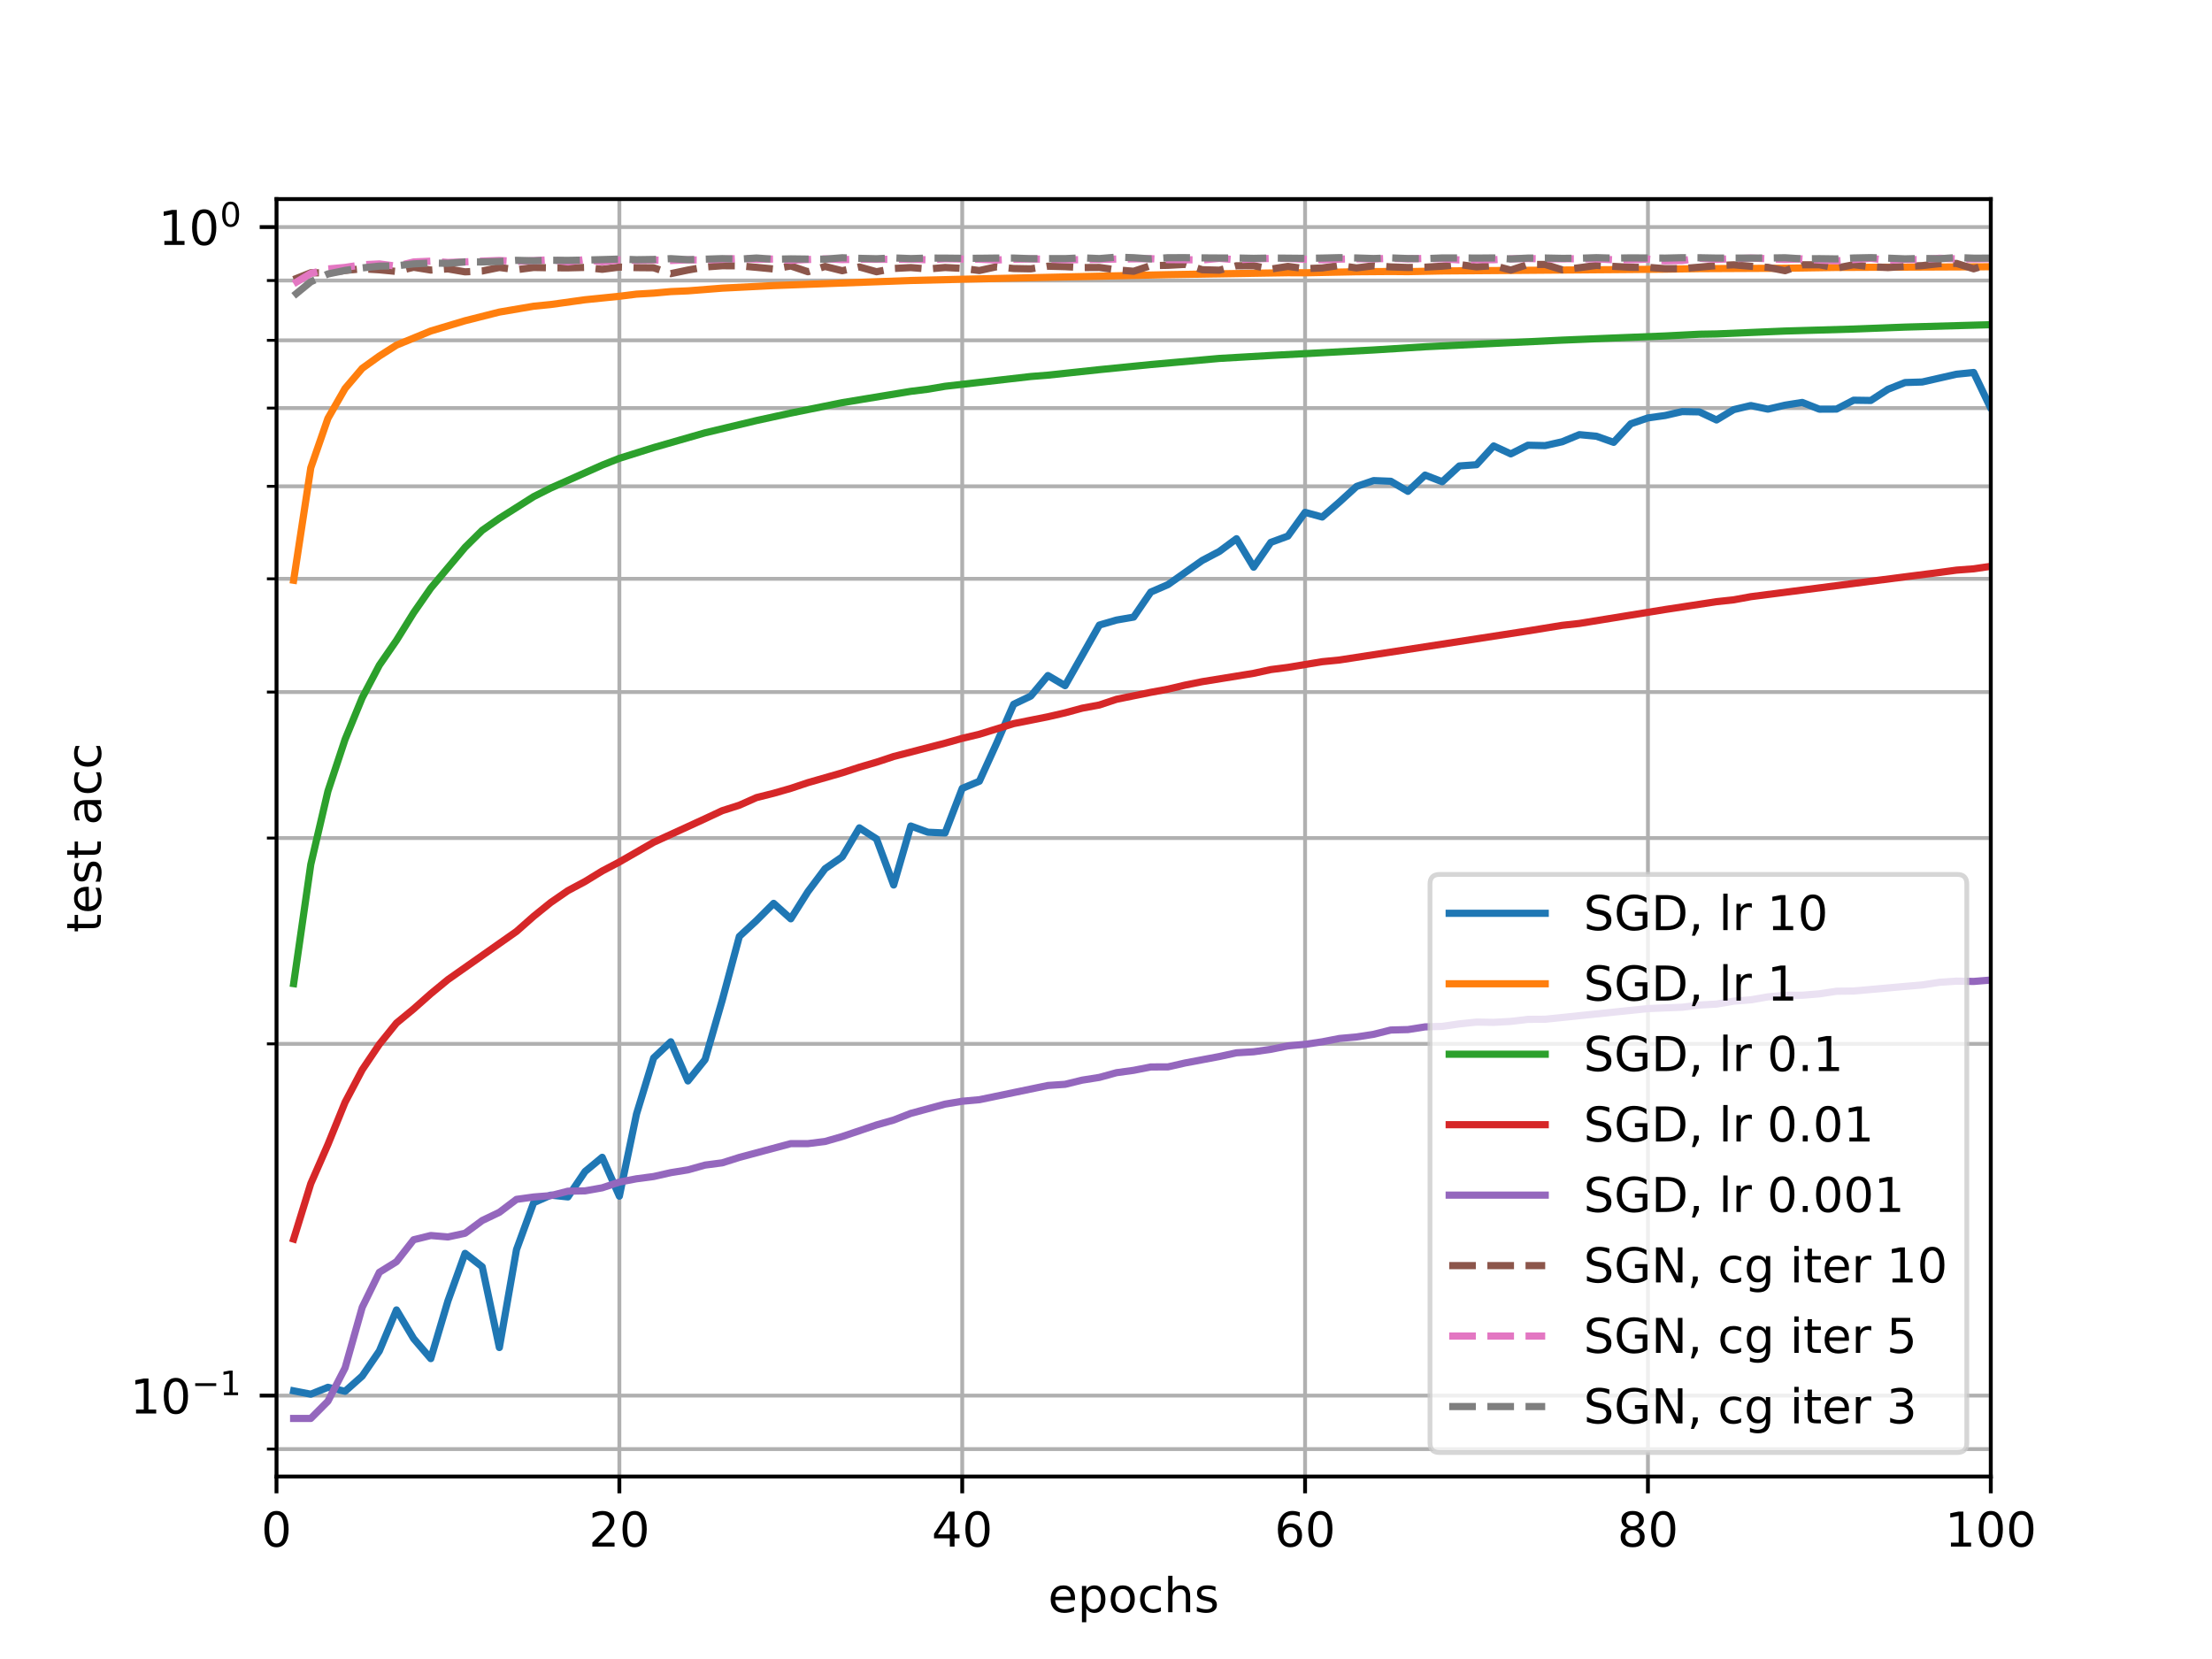 <?xml version="1.0" encoding="utf-8" standalone="no"?>
<!DOCTYPE svg PUBLIC "-//W3C//DTD SVG 1.1//EN"
  "http://www.w3.org/Graphics/SVG/1.1/DTD/svg11.dtd">
<!-- Created with matplotlib (http://matplotlib.org/) -->
<svg height="345.6pt" version="1.1" viewBox="0 0 460.8 345.6" width="460.8pt" xmlns="http://www.w3.org/2000/svg" xmlns:xlink="http://www.w3.org/1999/xlink">
 <defs>
  <style type="text/css">
*{stroke-linecap:butt;stroke-linejoin:round;}
  </style>
 </defs>
 <g id="figure_1">
  <g id="patch_1">
   <path d="M 0 345.6 
L 460.8 345.6 
L 460.8 0 
L 0 0 
z
" style="fill:#ffffff;"/>
  </g>
  <g id="axes_1">
   <g id="patch_2">
    <path d="M 57.6 307.584 
L 414.72 307.584 
L 414.72 41.472 
L 57.6 41.472 
z
" style="fill:#ffffff;"/>
   </g>
   <g id="matplotlib.axis_1">
    <g id="xtick_1">
     <g id="line2d_1">
      <path clip-path="url(#pb5f1e553d5)" d="M 57.6 307.584 
L 57.6 41.472 
" style="fill:none;stroke:#b0b0b0;stroke-linecap:square;stroke-width:0.8;"/>
     </g>
     <g id="line2d_2">
      <defs>
       <path d="M 0 0 
L 0 3.5 
" id="m24092d3fc5" style="stroke:#000000;stroke-width:0.8;"/>
      </defs>
      <g>
       <use style="stroke:#000000;stroke-width:0.8;" x="57.6" xlink:href="#m24092d3fc5" y="307.584"/>
      </g>
     </g>
     <g id="text_1">
      <!-- 0 -->
      <defs>
       <path d="M 31.781 66.406 
Q 24.172 66.406 20.328 58.906 
Q 16.5 51.422 16.5 36.375 
Q 16.5 21.391 20.328 13.891 
Q 24.172 6.391 31.781 6.391 
Q 39.453 6.391 43.281 13.891 
Q 47.125 21.391 47.125 36.375 
Q 47.125 51.422 43.281 58.906 
Q 39.453 66.406 31.781 66.406 
z
M 31.781 74.219 
Q 44.047 74.219 50.516 64.516 
Q 56.984 54.828 56.984 36.375 
Q 56.984 17.969 50.516 8.266 
Q 44.047 -1.422 31.781 -1.422 
Q 19.531 -1.422 13.062 8.266 
Q 6.594 17.969 6.594 36.375 
Q 6.594 54.828 13.062 64.516 
Q 19.531 74.219 31.781 74.219 
z
" id="DejaVuSans-30"/>
      </defs>
      <g transform="translate(54.419 322.182)scale(0.1 -0.1)">
       <use xlink:href="#DejaVuSans-30"/>
      </g>
     </g>
    </g>
    <g id="xtick_2">
     <g id="line2d_3">
      <path clip-path="url(#pb5f1e553d5)" d="M 129.024 307.584 
L 129.024 41.472 
" style="fill:none;stroke:#b0b0b0;stroke-linecap:square;stroke-width:0.8;"/>
     </g>
     <g id="line2d_4">
      <g>
       <use style="stroke:#000000;stroke-width:0.8;" x="129.024" xlink:href="#m24092d3fc5" y="307.584"/>
      </g>
     </g>
     <g id="text_2">
      <!-- 20 -->
      <defs>
       <path d="M 19.188 8.297 
L 53.609 8.297 
L 53.609 0 
L 7.328 0 
L 7.328 8.297 
Q 12.938 14.109 22.625 23.891 
Q 32.328 33.688 34.812 36.531 
Q 39.547 41.844 41.422 45.531 
Q 43.312 49.219 43.312 52.781 
Q 43.312 58.594 39.234 62.25 
Q 35.156 65.922 28.609 65.922 
Q 23.969 65.922 18.812 64.312 
Q 13.672 62.703 7.812 59.422 
L 7.812 69.391 
Q 13.766 71.781 18.938 73 
Q 24.125 74.219 28.422 74.219 
Q 39.75 74.219 46.484 68.547 
Q 53.219 62.891 53.219 53.422 
Q 53.219 48.922 51.531 44.891 
Q 49.859 40.875 45.406 35.406 
Q 44.188 33.984 37.641 27.219 
Q 31.109 20.453 19.188 8.297 
z
" id="DejaVuSans-32"/>
      </defs>
      <g transform="translate(122.662 322.182)scale(0.1 -0.1)">
       <use xlink:href="#DejaVuSans-32"/>
       <use x="63.623" xlink:href="#DejaVuSans-30"/>
      </g>
     </g>
    </g>
    <g id="xtick_3">
     <g id="line2d_5">
      <path clip-path="url(#pb5f1e553d5)" d="M 200.448 307.584 
L 200.448 41.472 
" style="fill:none;stroke:#b0b0b0;stroke-linecap:square;stroke-width:0.8;"/>
     </g>
     <g id="line2d_6">
      <g>
       <use style="stroke:#000000;stroke-width:0.8;" x="200.448" xlink:href="#m24092d3fc5" y="307.584"/>
      </g>
     </g>
     <g id="text_3">
      <!-- 40 -->
      <defs>
       <path d="M 37.797 64.312 
L 12.891 25.391 
L 37.797 25.391 
z
M 35.203 72.906 
L 47.609 72.906 
L 47.609 25.391 
L 58.016 25.391 
L 58.016 17.188 
L 47.609 17.188 
L 47.609 0 
L 37.797 0 
L 37.797 17.188 
L 4.891 17.188 
L 4.891 26.703 
z
" id="DejaVuSans-34"/>
      </defs>
      <g transform="translate(194.085 322.182)scale(0.1 -0.1)">
       <use xlink:href="#DejaVuSans-34"/>
       <use x="63.623" xlink:href="#DejaVuSans-30"/>
      </g>
     </g>
    </g>
    <g id="xtick_4">
     <g id="line2d_7">
      <path clip-path="url(#pb5f1e553d5)" d="M 271.872 307.584 
L 271.872 41.472 
" style="fill:none;stroke:#b0b0b0;stroke-linecap:square;stroke-width:0.8;"/>
     </g>
     <g id="line2d_8">
      <g>
       <use style="stroke:#000000;stroke-width:0.8;" x="271.872" xlink:href="#m24092d3fc5" y="307.584"/>
      </g>
     </g>
     <g id="text_4">
      <!-- 60 -->
      <defs>
       <path d="M 33.016 40.375 
Q 26.375 40.375 22.484 35.828 
Q 18.609 31.297 18.609 23.391 
Q 18.609 15.531 22.484 10.953 
Q 26.375 6.391 33.016 6.391 
Q 39.656 6.391 43.531 10.953 
Q 47.406 15.531 47.406 23.391 
Q 47.406 31.297 43.531 35.828 
Q 39.656 40.375 33.016 40.375 
z
M 52.594 71.297 
L 52.594 62.312 
Q 48.875 64.062 45.094 64.984 
Q 41.312 65.922 37.594 65.922 
Q 27.828 65.922 22.672 59.328 
Q 17.531 52.734 16.797 39.406 
Q 19.672 43.656 24.016 45.922 
Q 28.375 48.188 33.594 48.188 
Q 44.578 48.188 50.953 41.516 
Q 57.328 34.859 57.328 23.391 
Q 57.328 12.156 50.688 5.359 
Q 44.047 -1.422 33.016 -1.422 
Q 20.359 -1.422 13.672 8.266 
Q 6.984 17.969 6.984 36.375 
Q 6.984 53.656 15.188 63.938 
Q 23.391 74.219 37.203 74.219 
Q 40.922 74.219 44.703 73.484 
Q 48.484 72.75 52.594 71.297 
z
" id="DejaVuSans-36"/>
      </defs>
      <g transform="translate(265.51 322.182)scale(0.1 -0.1)">
       <use xlink:href="#DejaVuSans-36"/>
       <use x="63.623" xlink:href="#DejaVuSans-30"/>
      </g>
     </g>
    </g>
    <g id="xtick_5">
     <g id="line2d_9">
      <path clip-path="url(#pb5f1e553d5)" d="M 343.296 307.584 
L 343.296 41.472 
" style="fill:none;stroke:#b0b0b0;stroke-linecap:square;stroke-width:0.8;"/>
     </g>
     <g id="line2d_10">
      <g>
       <use style="stroke:#000000;stroke-width:0.8;" x="343.296" xlink:href="#m24092d3fc5" y="307.584"/>
      </g>
     </g>
     <g id="text_5">
      <!-- 80 -->
      <defs>
       <path d="M 31.781 34.625 
Q 24.75 34.625 20.719 30.859 
Q 16.703 27.094 16.703 20.516 
Q 16.703 13.922 20.719 10.156 
Q 24.75 6.391 31.781 6.391 
Q 38.812 6.391 42.859 10.172 
Q 46.922 13.969 46.922 20.516 
Q 46.922 27.094 42.891 30.859 
Q 38.875 34.625 31.781 34.625 
z
M 21.922 38.812 
Q 15.578 40.375 12.031 44.719 
Q 8.5 49.078 8.5 55.328 
Q 8.5 64.062 14.719 69.141 
Q 20.953 74.219 31.781 74.219 
Q 42.672 74.219 48.875 69.141 
Q 55.078 64.062 55.078 55.328 
Q 55.078 49.078 51.531 44.719 
Q 48 40.375 41.703 38.812 
Q 48.828 37.156 52.797 32.312 
Q 56.781 27.484 56.781 20.516 
Q 56.781 9.906 50.312 4.234 
Q 43.844 -1.422 31.781 -1.422 
Q 19.734 -1.422 13.25 4.234 
Q 6.781 9.906 6.781 20.516 
Q 6.781 27.484 10.781 32.312 
Q 14.797 37.156 21.922 38.812 
z
M 18.312 54.391 
Q 18.312 48.734 21.844 45.562 
Q 25.391 42.391 31.781 42.391 
Q 38.141 42.391 41.719 45.562 
Q 45.312 48.734 45.312 54.391 
Q 45.312 60.062 41.719 63.234 
Q 38.141 66.406 31.781 66.406 
Q 25.391 66.406 21.844 63.234 
Q 18.312 60.062 18.312 54.391 
z
" id="DejaVuSans-38"/>
      </defs>
      <g transform="translate(336.933 322.182)scale(0.1 -0.1)">
       <use xlink:href="#DejaVuSans-38"/>
       <use x="63.623" xlink:href="#DejaVuSans-30"/>
      </g>
     </g>
    </g>
    <g id="xtick_6">
     <g id="line2d_11">
      <path clip-path="url(#pb5f1e553d5)" d="M 414.72 307.584 
L 414.72 41.472 
" style="fill:none;stroke:#b0b0b0;stroke-linecap:square;stroke-width:0.8;"/>
     </g>
     <g id="line2d_12">
      <g>
       <use style="stroke:#000000;stroke-width:0.8;" x="414.72" xlink:href="#m24092d3fc5" y="307.584"/>
      </g>
     </g>
     <g id="text_6">
      <!-- 100 -->
      <defs>
       <path d="M 12.406 8.297 
L 28.516 8.297 
L 28.516 63.922 
L 10.984 60.406 
L 10.984 69.391 
L 28.422 72.906 
L 38.281 72.906 
L 38.281 8.297 
L 54.391 8.297 
L 54.391 0 
L 12.406 0 
z
" id="DejaVuSans-31"/>
      </defs>
      <g transform="translate(405.176 322.182)scale(0.1 -0.1)">
       <use xlink:href="#DejaVuSans-31"/>
       <use x="63.623" xlink:href="#DejaVuSans-30"/>
       <use x="127.246" xlink:href="#DejaVuSans-30"/>
      </g>
     </g>
    </g>
    <g id="text_7">
     <!-- epochs -->
     <defs>
      <path d="M 56.203 29.594 
L 56.203 25.203 
L 14.891 25.203 
Q 15.484 15.922 20.484 11.062 
Q 25.484 6.203 34.422 6.203 
Q 39.594 6.203 44.453 7.469 
Q 49.312 8.734 54.109 11.281 
L 54.109 2.781 
Q 49.266 0.734 44.188 -0.344 
Q 39.109 -1.422 33.891 -1.422 
Q 20.797 -1.422 13.156 6.188 
Q 5.516 13.812 5.516 26.812 
Q 5.516 40.234 12.766 48.109 
Q 20.016 56 32.328 56 
Q 43.359 56 49.781 48.891 
Q 56.203 41.797 56.203 29.594 
z
M 47.219 32.234 
Q 47.125 39.594 43.094 43.984 
Q 39.062 48.391 32.422 48.391 
Q 24.906 48.391 20.391 44.141 
Q 15.875 39.891 15.188 32.172 
z
" id="DejaVuSans-65"/>
      <path d="M 18.109 8.203 
L 18.109 -20.797 
L 9.078 -20.797 
L 9.078 54.688 
L 18.109 54.688 
L 18.109 46.391 
Q 20.953 51.266 25.266 53.625 
Q 29.594 56 35.594 56 
Q 45.562 56 51.781 48.094 
Q 58.016 40.188 58.016 27.297 
Q 58.016 14.406 51.781 6.484 
Q 45.562 -1.422 35.594 -1.422 
Q 29.594 -1.422 25.266 0.953 
Q 20.953 3.328 18.109 8.203 
z
M 48.688 27.297 
Q 48.688 37.203 44.609 42.844 
Q 40.531 48.484 33.406 48.484 
Q 26.266 48.484 22.188 42.844 
Q 18.109 37.203 18.109 27.297 
Q 18.109 17.391 22.188 11.75 
Q 26.266 6.109 33.406 6.109 
Q 40.531 6.109 44.609 11.75 
Q 48.688 17.391 48.688 27.297 
z
" id="DejaVuSans-70"/>
      <path d="M 30.609 48.391 
Q 23.391 48.391 19.188 42.75 
Q 14.984 37.109 14.984 27.297 
Q 14.984 17.484 19.156 11.844 
Q 23.344 6.203 30.609 6.203 
Q 37.797 6.203 41.984 11.859 
Q 46.188 17.531 46.188 27.297 
Q 46.188 37.016 41.984 42.703 
Q 37.797 48.391 30.609 48.391 
z
M 30.609 56 
Q 42.328 56 49.016 48.375 
Q 55.719 40.766 55.719 27.297 
Q 55.719 13.875 49.016 6.219 
Q 42.328 -1.422 30.609 -1.422 
Q 18.844 -1.422 12.172 6.219 
Q 5.516 13.875 5.516 27.297 
Q 5.516 40.766 12.172 48.375 
Q 18.844 56 30.609 56 
z
" id="DejaVuSans-6f"/>
      <path d="M 48.781 52.594 
L 48.781 44.188 
Q 44.969 46.297 41.141 47.344 
Q 37.312 48.391 33.406 48.391 
Q 24.656 48.391 19.812 42.844 
Q 14.984 37.312 14.984 27.297 
Q 14.984 17.281 19.812 11.734 
Q 24.656 6.203 33.406 6.203 
Q 37.312 6.203 41.141 7.25 
Q 44.969 8.297 48.781 10.406 
L 48.781 2.094 
Q 45.016 0.344 40.984 -0.531 
Q 36.969 -1.422 32.422 -1.422 
Q 20.062 -1.422 12.781 6.344 
Q 5.516 14.109 5.516 27.297 
Q 5.516 40.672 12.859 48.328 
Q 20.219 56 33.016 56 
Q 37.156 56 41.109 55.141 
Q 45.062 54.297 48.781 52.594 
z
" id="DejaVuSans-63"/>
      <path d="M 54.891 33.016 
L 54.891 0 
L 45.906 0 
L 45.906 32.719 
Q 45.906 40.484 42.875 44.328 
Q 39.844 48.188 33.797 48.188 
Q 26.516 48.188 22.312 43.547 
Q 18.109 38.922 18.109 30.906 
L 18.109 0 
L 9.078 0 
L 9.078 75.984 
L 18.109 75.984 
L 18.109 46.188 
Q 21.344 51.125 25.703 53.562 
Q 30.078 56 35.797 56 
Q 45.219 56 50.047 50.172 
Q 54.891 44.344 54.891 33.016 
z
" id="DejaVuSans-68"/>
      <path d="M 44.281 53.078 
L 44.281 44.578 
Q 40.484 46.531 36.375 47.5 
Q 32.281 48.484 27.875 48.484 
Q 21.188 48.484 17.844 46.438 
Q 14.5 44.391 14.5 40.281 
Q 14.5 37.156 16.891 35.375 
Q 19.281 33.594 26.516 31.984 
L 29.594 31.297 
Q 39.156 29.25 43.188 25.516 
Q 47.219 21.781 47.219 15.094 
Q 47.219 7.469 41.188 3.016 
Q 35.156 -1.422 24.609 -1.422 
Q 20.219 -1.422 15.453 -0.562 
Q 10.688 0.297 5.422 2 
L 5.422 11.281 
Q 10.406 8.688 15.234 7.391 
Q 20.062 6.109 24.812 6.109 
Q 31.156 6.109 34.562 8.281 
Q 37.984 10.453 37.984 14.406 
Q 37.984 18.062 35.516 20.016 
Q 33.062 21.969 24.703 23.781 
L 21.578 24.516 
Q 13.234 26.266 9.516 29.906 
Q 5.812 33.547 5.812 39.891 
Q 5.812 47.609 11.281 51.797 
Q 16.75 56 26.812 56 
Q 31.781 56 36.172 55.266 
Q 40.578 54.547 44.281 53.078 
z
" id="DejaVuSans-73"/>
     </defs>
     <g transform="translate(218.327 335.861)scale(0.1 -0.1)">
      <use xlink:href="#DejaVuSans-65"/>
      <use x="61.523" xlink:href="#DejaVuSans-70"/>
      <use x="125" xlink:href="#DejaVuSans-6f"/>
      <use x="186.182" xlink:href="#DejaVuSans-63"/>
      <use x="241.162" xlink:href="#DejaVuSans-68"/>
      <use x="304.541" xlink:href="#DejaVuSans-73"/>
     </g>
    </g>
   </g>
   <g id="matplotlib.axis_2">
    <g id="ytick_1">
     <g id="line2d_13">
      <path clip-path="url(#pb5f1e553d5)" d="M 57.6 290.731 
L 414.72 290.731 
" style="fill:none;stroke:#b0b0b0;stroke-linecap:square;stroke-width:0.8;"/>
     </g>
     <g id="line2d_14">
      <defs>
       <path d="M 0 0 
L -3.5 0 
" id="m50e5497680" style="stroke:#000000;stroke-width:0.8;"/>
      </defs>
      <g>
       <use style="stroke:#000000;stroke-width:0.8;" x="57.6" xlink:href="#m50e5497680" y="290.731"/>
      </g>
     </g>
     <g id="text_8">
      <!-- $\mathdefault{10^{-1}}$ -->
      <defs>
       <path d="M 10.594 35.5 
L 73.188 35.5 
L 73.188 27.203 
L 10.594 27.203 
z
" id="DejaVuSans-2212"/>
      </defs>
      <g transform="translate(27.1 294.53)scale(0.1 -0.1)">
       <use transform="translate(0 0.684)" xlink:href="#DejaVuSans-31"/>
       <use transform="translate(63.623 0.684)" xlink:href="#DejaVuSans-30"/>
       <use transform="translate(128.203 38.966)scale(0.7)" xlink:href="#DejaVuSans-2212"/>
       <use transform="translate(186.855 38.966)scale(0.7)" xlink:href="#DejaVuSans-31"/>
      </g>
     </g>
    </g>
    <g id="ytick_2">
     <g id="line2d_15">
      <path clip-path="url(#pb5f1e553d5)" d="M 57.6 47.301 
L 414.72 47.301 
" style="fill:none;stroke:#b0b0b0;stroke-linecap:square;stroke-width:0.8;"/>
     </g>
     <g id="line2d_16">
      <g>
       <use style="stroke:#000000;stroke-width:0.8;" x="57.6" xlink:href="#m50e5497680" y="47.301"/>
      </g>
     </g>
     <g id="text_9">
      <!-- $\mathdefault{10^{0}}$ -->
      <g transform="translate(33 51.1)scale(0.1 -0.1)">
       <use transform="translate(0 0.766)" xlink:href="#DejaVuSans-31"/>
       <use transform="translate(63.623 0.766)" xlink:href="#DejaVuSans-30"/>
       <use transform="translate(128.203 39.047)scale(0.7)" xlink:href="#DejaVuSans-30"/>
      </g>
     </g>
    </g>
    <g id="ytick_3">
     <g id="line2d_17">
      <path clip-path="url(#pb5f1e553d5)" d="M 57.6 301.87 
L 414.72 301.87 
" style="fill:none;stroke:#b0b0b0;stroke-linecap:square;stroke-width:0.8;"/>
     </g>
     <g id="line2d_18">
      <defs>
       <path d="M 0 0 
L -2 0 
" id="mce7ab6744d" style="stroke:#000000;stroke-width:0.6;"/>
      </defs>
      <g>
       <use style="stroke:#000000;stroke-width:0.6;" x="57.6" xlink:href="#mce7ab6744d" y="301.87"/>
      </g>
     </g>
    </g>
    <g id="ytick_4">
     <g id="line2d_19">
      <path clip-path="url(#pb5f1e553d5)" d="M 57.6 217.451 
L 414.72 217.451 
" style="fill:none;stroke:#b0b0b0;stroke-linecap:square;stroke-width:0.8;"/>
     </g>
     <g id="line2d_20">
      <g>
       <use style="stroke:#000000;stroke-width:0.6;" x="57.6" xlink:href="#mce7ab6744d" y="217.451"/>
      </g>
     </g>
    </g>
    <g id="ytick_5">
     <g id="line2d_21">
      <path clip-path="url(#pb5f1e553d5)" d="M 57.6 174.585 
L 414.72 174.585 
" style="fill:none;stroke:#b0b0b0;stroke-linecap:square;stroke-width:0.8;"/>
     </g>
     <g id="line2d_22">
      <g>
       <use style="stroke:#000000;stroke-width:0.6;" x="57.6" xlink:href="#mce7ab6744d" y="174.585"/>
      </g>
     </g>
    </g>
    <g id="ytick_6">
     <g id="line2d_23">
      <path clip-path="url(#pb5f1e553d5)" d="M 57.6 144.171 
L 414.72 144.171 
" style="fill:none;stroke:#b0b0b0;stroke-linecap:square;stroke-width:0.8;"/>
     </g>
     <g id="line2d_24">
      <g>
       <use style="stroke:#000000;stroke-width:0.6;" x="57.6" xlink:href="#mce7ab6744d" y="144.171"/>
      </g>
     </g>
    </g>
    <g id="ytick_7">
     <g id="line2d_25">
      <path clip-path="url(#pb5f1e553d5)" d="M 57.6 120.58 
L 414.72 120.58 
" style="fill:none;stroke:#b0b0b0;stroke-linecap:square;stroke-width:0.8;"/>
     </g>
     <g id="line2d_26">
      <g>
       <use style="stroke:#000000;stroke-width:0.6;" x="57.6" xlink:href="#mce7ab6744d" y="120.58"/>
      </g>
     </g>
    </g>
    <g id="ytick_8">
     <g id="line2d_27">
      <path clip-path="url(#pb5f1e553d5)" d="M 57.6 101.305 
L 414.72 101.305 
" style="fill:none;stroke:#b0b0b0;stroke-linecap:square;stroke-width:0.8;"/>
     </g>
     <g id="line2d_28">
      <g>
       <use style="stroke:#000000;stroke-width:0.6;" x="57.6" xlink:href="#mce7ab6744d" y="101.305"/>
      </g>
     </g>
    </g>
    <g id="ytick_9">
     <g id="line2d_29">
      <path clip-path="url(#pb5f1e553d5)" d="M 57.6 85.008 
L 414.72 85.008 
" style="fill:none;stroke:#b0b0b0;stroke-linecap:square;stroke-width:0.8;"/>
     </g>
     <g id="line2d_30">
      <g>
       <use style="stroke:#000000;stroke-width:0.6;" x="57.6" xlink:href="#mce7ab6744d" y="85.008"/>
      </g>
     </g>
    </g>
    <g id="ytick_10">
     <g id="line2d_31">
      <path clip-path="url(#pb5f1e553d5)" d="M 57.6 70.891 
L 414.72 70.891 
" style="fill:none;stroke:#b0b0b0;stroke-linecap:square;stroke-width:0.8;"/>
     </g>
     <g id="line2d_32">
      <g>
       <use style="stroke:#000000;stroke-width:0.6;" x="57.6" xlink:href="#mce7ab6744d" y="70.891"/>
      </g>
     </g>
    </g>
    <g id="ytick_11">
     <g id="line2d_33">
      <path clip-path="url(#pb5f1e553d5)" d="M 57.6 58.439 
L 414.72 58.439 
" style="fill:none;stroke:#b0b0b0;stroke-linecap:square;stroke-width:0.8;"/>
     </g>
     <g id="line2d_34">
      <g>
       <use style="stroke:#000000;stroke-width:0.6;" x="57.6" xlink:href="#mce7ab6744d" y="58.439"/>
      </g>
     </g>
    </g>
    <g id="text_10">
     <!-- test acc -->
     <defs>
      <path d="M 18.312 70.219 
L 18.312 54.688 
L 36.812 54.688 
L 36.812 47.703 
L 18.312 47.703 
L 18.312 18.016 
Q 18.312 11.328 20.141 9.422 
Q 21.969 7.516 27.594 7.516 
L 36.812 7.516 
L 36.812 0 
L 27.594 0 
Q 17.188 0 13.234 3.875 
Q 9.281 7.766 9.281 18.016 
L 9.281 47.703 
L 2.688 47.703 
L 2.688 54.688 
L 9.281 54.688 
L 9.281 70.219 
z
" id="DejaVuSans-74"/>
      <path id="DejaVuSans-20"/>
      <path d="M 34.281 27.484 
Q 23.391 27.484 19.188 25 
Q 14.984 22.516 14.984 16.5 
Q 14.984 11.719 18.141 8.906 
Q 21.297 6.109 26.703 6.109 
Q 34.188 6.109 38.703 11.406 
Q 43.219 16.703 43.219 25.484 
L 43.219 27.484 
z
M 52.203 31.203 
L 52.203 0 
L 43.219 0 
L 43.219 8.297 
Q 40.141 3.328 35.547 0.953 
Q 30.953 -1.422 24.312 -1.422 
Q 15.922 -1.422 10.953 3.297 
Q 6 8.016 6 15.922 
Q 6 25.141 12.172 29.828 
Q 18.359 34.516 30.609 34.516 
L 43.219 34.516 
L 43.219 35.406 
Q 43.219 41.609 39.141 45 
Q 35.062 48.391 27.688 48.391 
Q 23 48.391 18.547 47.266 
Q 14.109 46.141 10.016 43.891 
L 10.016 52.203 
Q 14.938 54.109 19.578 55.047 
Q 24.219 56 28.609 56 
Q 40.484 56 46.344 49.844 
Q 52.203 43.703 52.203 31.203 
z
" id="DejaVuSans-61"/>
     </defs>
     <g transform="translate(21.02 194.281)rotate(-90)scale(0.1 -0.1)">
      <use xlink:href="#DejaVuSans-74"/>
      <use x="39.209" xlink:href="#DejaVuSans-65"/>
      <use x="100.732" xlink:href="#DejaVuSans-73"/>
      <use x="152.832" xlink:href="#DejaVuSans-74"/>
      <use x="192.041" xlink:href="#DejaVuSans-20"/>
      <use x="223.828" xlink:href="#DejaVuSans-61"/>
      <use x="285.107" xlink:href="#DejaVuSans-63"/>
      <use x="340.088" xlink:href="#DejaVuSans-63"/>
     </g>
    </g>
   </g>
   <g id="line2d_35">
    <path clip-path="url(#pb5f1e553d5)" d="M 61.171 289.742 
L 64.742 290.435 
L 68.314 289.001 
L 71.885 289.836 
L 75.456 286.656 
L 79.027 281.436 
L 82.598 272.884 
L 86.17 278.863 
L 89.741 283.026 
L 93.312 271.007 
L 96.883 261.1 
L 100.454 263.892 
L 104.026 280.712 
L 107.597 260.312 
L 111.168 250.542 
L 114.739 248.97 
L 118.31 249.341 
L 121.882 244.044 
L 125.453 241.088 
L 129.024 249.177 
L 132.595 232.071 
L 136.166 220.383 
L 139.738 217.024 
L 143.309 225.18 
L 146.88 220.731 
L 150.451 208.369 
L 154.022 195.072 
L 157.594 191.763 
L 161.165 188.188 
L 164.736 191.407 
L 168.307 185.74 
L 171.878 180.969 
L 175.45 178.505 
L 179.021 172.457 
L 182.592 174.754 
L 186.163 184.362 
L 189.734 172.074 
L 193.306 173.369 
L 196.877 173.526 
L 200.448 164.237 
L 204.019 162.746 
L 207.59 154.888 
L 211.162 146.71 
L 214.733 145.004 
L 218.304 140.726 
L 221.875 142.834 
L 229.018 130.212 
L 232.589 129.171 
L 236.16 128.553 
L 239.731 123.337 
L 243.302 121.79 
L 250.445 116.756 
L 254.016 114.874 
L 257.587 112.227 
L 261.158 118.154 
L 264.73 112.99 
L 268.301 111.674 
L 271.872 106.734 
L 275.443 107.706 
L 279.014 104.596 
L 282.586 101.339 
L 286.157 100.119 
L 289.728 100.257 
L 293.299 102.354 
L 296.87 98.97 
L 300.442 100.356 
L 304.013 97.067 
L 307.584 96.81 
L 311.155 92.898 
L 314.726 94.553 
L 318.298 92.747 
L 321.869 92.825 
L 325.44 92.025 
L 329.011 90.542 
L 332.582 90.879 
L 336.154 92.149 
L 339.725 88.286 
L 343.296 87.06 
L 346.867 86.557 
L 350.438 85.737 
L 354.01 85.803 
L 357.581 87.488 
L 361.152 85.335 
L 364.723 84.48 
L 368.294 85.235 
L 371.866 84.401 
L 375.437 83.831 
L 379.008 85.237 
L 382.579 85.22 
L 386.15 83.372 
L 389.722 83.425 
L 393.293 81.1 
L 396.864 79.689 
L 400.435 79.576 
L 407.578 77.956 
L 411.149 77.593 
L 414.72 85.061 
L 418.291 78.727 
L 421.862 76.21 
L 429.005 76.122 
L 432.576 75.762 
L 436.147 75.839 
L 439.718 76.056 
L 443.29 75.805 
L 446.861 75.999 
L 450.432 75.752 
L 454.003 77.867 
L 457.574 75.542 
L 461.146 77.179 
L 461.8 76.884 
L 461.8 76.884 
" style="fill:none;stroke:#1f77b4;stroke-linecap:square;stroke-width:1.5;"/>
   </g>
   <g id="line2d_36">
    <path clip-path="url(#pb5f1e553d5)" d="M 61.171 120.875 
L 64.742 97.456 
L 68.314 87.153 
L 71.885 80.93 
L 75.456 76.732 
L 79.027 74.17 
L 82.598 71.894 
L 89.741 68.953 
L 96.883 66.815 
L 104.026 65.01 
L 111.168 63.792 
L 114.739 63.435 
L 121.882 62.442 
L 129.024 61.72 
L 132.595 61.275 
L 136.166 61.065 
L 139.738 60.743 
L 143.309 60.591 
L 150.451 60.028 
L 161.165 59.49 
L 189.734 58.432 
L 200.448 58.174 
L 243.302 57.218 
L 268.301 56.81 
L 271.872 56.829 
L 282.586 56.61 
L 289.728 56.557 
L 293.299 56.587 
L 300.442 56.445 
L 314.726 56.339 
L 339.725 56.142 
L 346.867 56.072 
L 354.01 55.963 
L 371.866 55.878 
L 382.579 55.712 
L 411.149 55.585 
L 454.003 55.344 
L 461.8 55.329 
L 461.8 55.329 
" style="fill:none;stroke:#ff7f0e;stroke-linecap:square;stroke-width:1.5;"/>
   </g>
   <g id="line2d_37">
    <path clip-path="url(#pb5f1e553d5)" d="M 61.171 204.905 
L 64.742 180.082 
L 68.314 164.817 
L 71.885 154.037 
L 75.456 145.357 
L 79.027 138.571 
L 82.598 133.4 
L 86.17 127.641 
L 89.741 122.511 
L 96.883 114.018 
L 100.454 110.479 
L 104.026 107.984 
L 111.168 103.461 
L 114.739 101.665 
L 125.453 96.895 
L 129.024 95.478 
L 136.166 93.239 
L 146.88 90.163 
L 157.594 87.608 
L 164.736 86.05 
L 175.45 83.879 
L 189.734 81.522 
L 193.306 81.08 
L 196.877 80.471 
L 214.733 78.432 
L 218.304 78.152 
L 229.018 77.004 
L 239.731 75.942 
L 254.016 74.666 
L 264.73 74.048 
L 286.157 72.906 
L 296.87 72.237 
L 325.44 70.856 
L 336.154 70.414 
L 346.867 69.99 
L 354.01 69.624 
L 357.581 69.564 
L 371.866 68.961 
L 386.15 68.548 
L 396.864 68.14 
L 411.149 67.739 
L 436.147 67.05 
L 439.718 66.825 
L 450.432 66.614 
L 457.574 66.34 
L 461.8 66.254 
L 461.8 66.254 
" style="fill:none;stroke:#2ca02c;stroke-linecap:square;stroke-width:1.5;"/>
   </g>
   <g id="line2d_38">
    <path clip-path="url(#pb5f1e553d5)" d="M 61.171 258.122 
L 64.742 246.569 
L 68.314 238.412 
L 71.885 229.629 
L 75.456 222.852 
L 79.027 217.546 
L 82.598 213.117 
L 86.17 210.175 
L 89.741 207.01 
L 93.312 204.068 
L 107.597 194.038 
L 111.168 190.883 
L 114.739 188 
L 118.31 185.54 
L 121.882 183.63 
L 125.453 181.446 
L 129.024 179.567 
L 136.166 175.463 
L 146.88 170.551 
L 150.451 168.881 
L 154.022 167.739 
L 157.594 166.152 
L 161.165 165.255 
L 164.736 164.234 
L 168.307 163.039 
L 175.45 160.99 
L 179.021 159.825 
L 182.592 158.779 
L 186.163 157.593 
L 196.877 154.818 
L 200.448 153.811 
L 204.019 152.958 
L 211.162 150.741 
L 218.304 149.319 
L 221.875 148.495 
L 225.446 147.525 
L 229.018 146.861 
L 232.589 145.675 
L 239.731 144.221 
L 243.302 143.565 
L 246.874 142.722 
L 250.445 142.003 
L 261.158 140.266 
L 264.73 139.487 
L 268.301 139.028 
L 275.443 137.842 
L 279.014 137.491 
L 318.298 131.428 
L 325.44 130.268 
L 329.011 129.875 
L 339.725 128.134 
L 346.867 126.978 
L 357.581 125.34 
L 361.152 124.956 
L 364.723 124.301 
L 396.864 120.163 
L 404.006 119.252 
L 407.578 118.769 
L 411.149 118.497 
L 418.291 117.443 
L 425.434 116.752 
L 432.576 115.834 
L 439.718 114.798 
L 443.29 114.42 
L 450.432 113.851 
L 457.574 112.789 
L 461.8 112.317 
L 461.8 112.317 
" style="fill:none;stroke:#d62728;stroke-linecap:square;stroke-width:1.5;"/>
   </g>
   <g id="line2d_39">
    <path clip-path="url(#pb5f1e553d5)" d="M 61.171 295.488 
L 64.742 295.488 
L 68.314 291.9 
L 71.885 284.96 
L 75.456 272.34 
L 79.027 265.046 
L 82.598 262.831 
L 86.17 258.262 
L 89.741 257.38 
L 93.312 257.681 
L 96.883 256.91 
L 100.454 254.257 
L 104.026 252.548 
L 107.597 249.85 
L 111.168 249.355 
L 114.739 249.07 
L 118.31 248.147 
L 121.882 248.077 
L 125.453 247.443 
L 129.024 246.249 
L 132.595 245.564 
L 136.166 245.09 
L 139.738 244.282 
L 143.309 243.705 
L 146.88 242.707 
L 150.451 242.238 
L 154.022 241.108 
L 164.736 238.238 
L 168.307 238.238 
L 171.878 237.789 
L 175.45 236.762 
L 182.592 234.347 
L 186.163 233.329 
L 189.734 231.937 
L 196.877 230.009 
L 200.448 229.409 
L 204.019 229.09 
L 218.304 226.123 
L 221.875 225.882 
L 225.446 225.01 
L 229.018 224.443 
L 232.589 223.46 
L 236.16 222.968 
L 239.731 222.263 
L 243.302 222.252 
L 246.874 221.437 
L 254.016 220.095 
L 257.587 219.318 
L 261.158 219.103 
L 264.73 218.599 
L 268.301 217.875 
L 271.872 217.552 
L 275.443 217.029 
L 279.014 216.336 
L 282.586 216.018 
L 286.157 215.466 
L 289.728 214.573 
L 293.299 214.48 
L 296.87 213.916 
L 300.442 213.814 
L 304.013 213.294 
L 307.584 212.919 
L 311.155 212.975 
L 314.726 212.777 
L 318.298 212.348 
L 321.869 212.328 
L 343.296 210.106 
L 350.438 209.825 
L 354.01 209.369 
L 357.581 209.168 
L 361.152 208.564 
L 364.723 208.282 
L 368.294 207.664 
L 371.866 207.327 
L 375.437 207.327 
L 379.008 207.039 
L 382.579 206.494 
L 386.15 206.447 
L 396.864 205.489 
L 400.435 205.187 
L 404.006 204.633 
L 407.578 204.39 
L 411.149 204.451 
L 429.005 203.011 
L 432.576 202.961 
L 436.147 202.579 
L 450.432 201.632 
L 457.574 201.033 
L 461.8 200.901 
L 461.8 200.901 
" style="fill:none;stroke:#9467bd;stroke-linecap:square;stroke-width:1.5;"/>
   </g>
   <g id="line2d_40">
    <path clip-path="url(#pb5f1e553d5)" d="M 61.171 58.24 
L 64.742 56.819 
L 68.314 56.851 
L 71.885 56.34 
L 75.456 55.992 
L 79.027 56.205 
L 82.598 56.544 
L 86.17 55.68 
L 89.741 56.254 
L 93.312 56.016 
L 96.883 56.632 
L 100.454 56.451 
L 104.026 55.72 
L 107.597 56.186 
L 111.168 55.72 
L 114.739 55.782 
L 118.31 55.801 
L 121.882 55.71 
L 125.453 56.101 
L 129.024 55.636 
L 132.595 55.751 
L 136.166 55.783 
L 139.738 57.003 
L 143.309 56.256 
L 146.88 55.623 
L 150.451 55.359 
L 154.022 55.376 
L 157.594 55.693 
L 161.165 56.036 
L 164.736 55.404 
L 168.307 56.608 
L 171.878 55.506 
L 175.45 56.395 
L 179.021 55.612 
L 182.592 56.61 
L 186.163 55.927 
L 189.734 55.741 
L 193.306 56.03 
L 196.877 55.727 
L 200.448 55.91 
L 204.019 56.355 
L 207.59 55.572 
L 211.162 55.938 
L 214.733 56.005 
L 218.304 55.452 
L 221.875 55.546 
L 225.446 55.741 
L 229.018 55.718 
L 232.589 56.215 
L 236.16 56.509 
L 239.731 55.329 
L 243.302 55.271 
L 246.874 55.074 
L 250.445 56.188 
L 254.016 56.281 
L 257.587 55.365 
L 261.158 55.359 
L 264.73 56.058 
L 268.301 55.497 
L 271.872 55.97 
L 275.443 55.817 
L 279.014 55.31 
L 282.586 55.815 
L 286.157 55.36 
L 289.728 55.603 
L 293.299 55.723 
L 296.87 55.66 
L 300.442 55.448 
L 304.013 55.106 
L 307.584 55.59 
L 311.155 55.32 
L 314.726 56.266 
L 318.298 55.085 
L 321.869 55.09 
L 325.44 56.208 
L 329.011 55.769 
L 332.582 55.279 
L 336.154 55.495 
L 339.725 55.681 
L 343.296 55.694 
L 346.867 55.963 
L 350.438 55.952 
L 354.01 55.654 
L 357.581 55.331 
L 361.152 55.166 
L 364.723 55.467 
L 368.294 55.694 
L 371.866 56.391 
L 375.437 55.164 
L 379.008 55.156 
L 382.579 55.837 
L 386.15 55.148 
L 389.722 55.552 
L 393.293 55.737 
L 396.864 55.486 
L 400.435 55.331 
L 404.006 54.923 
L 407.578 54.874 
L 411.149 55.999 
L 414.72 54.924 
" style="fill:none;stroke:#8c564b;stroke-dasharray:5.55,2.4;stroke-dashoffset:0;stroke-width:1.5;"/>
   </g>
   <g id="line2d_41">
    <path clip-path="url(#pb5f1e553d5)" d="M 61.171 59.117 
L 64.742 56.967 
L 68.314 56.026 
L 71.885 55.707 
L 75.456 55.155 
L 79.027 54.978 
L 82.598 55.452 
L 86.17 54.571 
L 89.741 54.405 
L 93.312 54.673 
L 96.883 54.55 
L 100.454 54.395 
L 104.026 54.259 
L 107.597 54.452 
L 111.168 54.304 
L 114.739 54.091 
L 118.31 54.568 
L 121.882 54.057 
L 125.453 54.545 
L 129.024 54.146 
L 132.595 54.249 
L 136.166 54.164 
L 139.738 54.267 
L 143.309 54.133 
L 146.88 54.177 
L 150.451 54.023 
L 154.022 53.842 
L 157.594 54.018 
L 161.165 53.967 
L 164.736 54.229 
L 168.307 54.064 
L 171.878 53.931 
L 175.45 54.081 
L 179.021 53.999 
L 182.592 54.015 
L 186.163 54.03 
L 189.734 53.994 
L 193.306 54.119 
L 196.877 53.912 
L 200.448 53.964 
L 204.019 54.011 
L 207.59 54.163 
L 211.162 54.009 
L 214.733 53.947 
L 218.304 54.006 
L 221.875 54.126 
L 225.446 54.092 
L 229.018 54.041 
L 232.589 53.964 
L 236.16 53.93 
L 239.731 53.887 
L 243.302 54.075 
L 246.874 54.099 
L 250.445 54.159 
L 254.016 53.824 
L 257.587 54.125 
L 261.158 53.923 
L 264.73 53.844 
L 268.301 53.829 
L 271.872 54.027 
L 275.443 54.112 
L 279.014 53.984 
L 282.586 53.904 
L 286.157 53.941 
L 289.728 53.817 
L 293.299 53.931 
L 296.87 53.838 
L 300.442 53.911 
L 304.013 54.142 
L 307.584 54.102 
L 311.155 54.103 
L 314.726 53.923 
L 318.298 53.86 
L 321.869 53.915 
L 325.44 53.914 
L 329.011 53.907 
L 332.582 53.938 
L 336.154 54.118 
L 339.725 54.117 
L 343.296 53.979 
L 346.867 54.336 
L 350.438 54.27 
L 354.01 53.785 
L 357.581 54.036 
L 361.152 53.902 
L 364.723 53.763 
L 368.294 53.894 
L 371.866 54.051 
L 375.437 53.929 
L 379.008 54.174 
L 382.579 54.337 
L 386.15 54.067 
L 389.722 53.816 
L 393.293 54.234 
L 396.864 54.044 
L 400.435 54.094 
L 404.006 53.8 
L 407.578 53.92 
L 411.149 53.949 
L 414.72 53.889 
" style="fill:none;stroke:#e377c2;stroke-dasharray:5.55,2.4;stroke-dashoffset:0;stroke-width:1.5;"/>
   </g>
   <g id="line2d_42">
    <path clip-path="url(#pb5f1e553d5)" d="M 61.171 61.617 
L 64.742 58.7 
L 68.314 57.074 
L 71.885 56.334 
L 75.456 55.809 
L 79.027 55.439 
L 82.598 55.373 
L 86.17 54.969 
L 89.741 54.798 
L 93.312 54.851 
L 96.883 54.565 
L 100.454 54.565 
L 104.026 54.467 
L 107.597 54.231 
L 111.168 54.326 
L 114.739 54.215 
L 118.31 54.24 
L 121.882 54.175 
L 125.453 54.08 
L 129.024 53.971 
L 132.595 54.104 
L 136.166 54.049 
L 139.738 53.883 
L 143.309 54.097 
L 146.88 53.991 
L 150.451 53.874 
L 154.022 53.984 
L 157.594 53.749 
L 161.165 54.004 
L 164.736 53.925 
L 168.307 53.97 
L 171.878 53.982 
L 175.45 53.698 
L 179.021 53.817 
L 182.592 53.899 
L 186.163 53.727 
L 189.734 53.87 
L 193.306 53.762 
L 196.877 53.772 
L 200.448 53.811 
L 204.019 53.802 
L 207.59 53.759 
L 211.162 53.759 
L 214.733 53.888 
L 218.304 53.866 
L 221.875 53.876 
L 225.446 53.711 
L 229.018 53.866 
L 232.589 53.568 
L 236.16 53.685 
L 239.731 53.935 
L 243.302 53.684 
L 246.874 53.678 
L 250.445 53.722 
L 254.016 53.745 
L 257.587 53.745 
L 261.158 53.818 
L 264.73 53.751 
L 268.301 53.784 
L 271.872 53.817 
L 275.443 53.761 
L 279.014 53.671 
L 282.586 53.739 
L 286.157 53.857 
L 289.728 53.726 
L 293.299 53.858 
L 296.87 53.879 
L 300.442 53.736 
L 304.013 53.731 
L 307.584 53.766 
L 311.155 53.733 
L 314.726 53.939 
L 318.298 53.763 
L 321.869 53.747 
L 325.44 53.822 
L 329.011 53.793 
L 332.582 53.677 
L 336.154 53.777 
L 339.725 53.718 
L 343.296 53.743 
L 346.867 53.769 
L 350.438 53.681 
L 354.01 53.696 
L 357.581 53.76 
L 361.152 53.763 
L 364.723 53.758 
L 368.294 53.751 
L 371.866 53.696 
L 375.437 53.923 
L 379.008 53.886 
L 382.579 53.935 
L 386.15 53.742 
L 389.722 53.667 
L 393.293 53.781 
L 396.864 53.922 
L 400.435 53.832 
L 404.006 53.911 
L 407.578 53.648 
L 411.149 53.782 
L 414.72 53.776 
" style="fill:none;stroke:#7f7f7f;stroke-dasharray:5.55,2.4;stroke-dashoffset:0;stroke-width:1.5;"/>
   </g>
   <g id="patch_3">
    <path d="M 57.6 307.584 
L 57.6 41.472 
" style="fill:none;stroke:#000000;stroke-linecap:square;stroke-linejoin:miter;stroke-width:0.8;"/>
   </g>
   <g id="patch_4">
    <path d="M 414.72 307.584 
L 414.72 41.472 
" style="fill:none;stroke:#000000;stroke-linecap:square;stroke-linejoin:miter;stroke-width:0.8;"/>
   </g>
   <g id="patch_5">
    <path d="M 57.6 307.584 
L 414.72 307.584 
" style="fill:none;stroke:#000000;stroke-linecap:square;stroke-linejoin:miter;stroke-width:0.8;"/>
   </g>
   <g id="patch_6">
    <path d="M 57.6 41.472 
L 414.72 41.472 
" style="fill:none;stroke:#000000;stroke-linecap:square;stroke-linejoin:miter;stroke-width:0.8;"/>
   </g>
   <g id="legend_1">
    <g id="patch_7">
     <path d="M 299.895 302.584 
L 407.72 302.584 
Q 409.72 302.584 409.72 300.584 
L 409.72 184.159 
Q 409.72 182.159 407.72 182.159 
L 299.895 182.159 
Q 297.895 182.159 297.895 184.159 
L 297.895 300.584 
Q 297.895 302.584 299.895 302.584 
z
" style="fill:#ffffff;opacity:0.8;stroke:#cccccc;stroke-linejoin:miter;"/>
    </g>
    <g id="line2d_43">
     <path d="M 301.895 190.257 
L 321.895 190.257 
" style="fill:none;stroke:#1f77b4;stroke-linecap:square;stroke-width:1.5;"/>
    </g>
    <g id="line2d_44"/>
    <g id="text_11">
     <!-- SGD, lr 10 -->
     <defs>
      <path d="M 53.516 70.516 
L 53.516 60.891 
Q 47.906 63.578 42.922 64.891 
Q 37.938 66.219 33.297 66.219 
Q 25.25 66.219 20.875 63.094 
Q 16.5 59.969 16.5 54.203 
Q 16.5 49.359 19.406 46.891 
Q 22.312 44.438 30.422 42.922 
L 36.375 41.703 
Q 47.406 39.594 52.656 34.297 
Q 57.906 29 57.906 20.125 
Q 57.906 9.516 50.797 4.047 
Q 43.703 -1.422 29.984 -1.422 
Q 24.812 -1.422 18.969 -0.25 
Q 13.141 0.922 6.891 3.219 
L 6.891 13.375 
Q 12.891 10.016 18.656 8.297 
Q 24.422 6.594 29.984 6.594 
Q 38.422 6.594 43.016 9.906 
Q 47.609 13.234 47.609 19.391 
Q 47.609 24.75 44.312 27.781 
Q 41.016 30.812 33.5 32.328 
L 27.484 33.5 
Q 16.453 35.688 11.516 40.375 
Q 6.594 45.062 6.594 53.422 
Q 6.594 63.094 13.406 68.656 
Q 20.219 74.219 32.172 74.219 
Q 37.312 74.219 42.625 73.281 
Q 47.953 72.359 53.516 70.516 
z
" id="DejaVuSans-53"/>
      <path d="M 59.516 10.406 
L 59.516 29.984 
L 43.406 29.984 
L 43.406 38.094 
L 69.281 38.094 
L 69.281 6.781 
Q 63.578 2.734 56.688 0.656 
Q 49.812 -1.422 42 -1.422 
Q 24.906 -1.422 15.25 8.562 
Q 5.609 18.562 5.609 36.375 
Q 5.609 54.25 15.25 64.234 
Q 24.906 74.219 42 74.219 
Q 49.125 74.219 55.547 72.453 
Q 61.969 70.703 67.391 67.281 
L 67.391 56.781 
Q 61.922 61.422 55.766 63.766 
Q 49.609 66.109 42.828 66.109 
Q 29.438 66.109 22.719 58.641 
Q 16.016 51.172 16.016 36.375 
Q 16.016 21.625 22.719 14.156 
Q 29.438 6.688 42.828 6.688 
Q 48.047 6.688 52.141 7.594 
Q 56.25 8.5 59.516 10.406 
z
" id="DejaVuSans-47"/>
      <path d="M 19.672 64.797 
L 19.672 8.109 
L 31.594 8.109 
Q 46.688 8.109 53.688 14.938 
Q 60.688 21.781 60.688 36.531 
Q 60.688 51.172 53.688 57.984 
Q 46.688 64.797 31.594 64.797 
z
M 9.812 72.906 
L 30.078 72.906 
Q 51.266 72.906 61.172 64.094 
Q 71.094 55.281 71.094 36.531 
Q 71.094 17.672 61.125 8.828 
Q 51.172 0 30.078 0 
L 9.812 0 
z
" id="DejaVuSans-44"/>
      <path d="M 11.719 12.406 
L 22.016 12.406 
L 22.016 4 
L 14.016 -11.625 
L 7.719 -11.625 
L 11.719 4 
z
" id="DejaVuSans-2c"/>
      <path d="M 9.422 75.984 
L 18.406 75.984 
L 18.406 0 
L 9.422 0 
z
" id="DejaVuSans-6c"/>
      <path d="M 41.109 46.297 
Q 39.594 47.172 37.812 47.578 
Q 36.031 48 33.891 48 
Q 26.266 48 22.188 43.047 
Q 18.109 38.094 18.109 28.812 
L 18.109 0 
L 9.078 0 
L 9.078 54.688 
L 18.109 54.688 
L 18.109 46.188 
Q 20.953 51.172 25.484 53.578 
Q 30.031 56 36.531 56 
Q 37.453 56 38.578 55.875 
Q 39.703 55.766 41.062 55.516 
z
" id="DejaVuSans-72"/>
     </defs>
     <g transform="translate(329.895 193.757)scale(0.1 -0.1)">
      <use xlink:href="#DejaVuSans-53"/>
      <use x="63.477" xlink:href="#DejaVuSans-47"/>
      <use x="140.967" xlink:href="#DejaVuSans-44"/>
      <use x="217.969" xlink:href="#DejaVuSans-2c"/>
      <use x="249.756" xlink:href="#DejaVuSans-20"/>
      <use x="281.543" xlink:href="#DejaVuSans-6c"/>
      <use x="309.326" xlink:href="#DejaVuSans-72"/>
      <use x="350.439" xlink:href="#DejaVuSans-20"/>
      <use x="382.227" xlink:href="#DejaVuSans-31"/>
      <use x="445.85" xlink:href="#DejaVuSans-30"/>
     </g>
    </g>
    <g id="line2d_45">
     <path d="M 301.895 204.936 
L 321.895 204.936 
" style="fill:none;stroke:#ff7f0e;stroke-linecap:square;stroke-width:1.5;"/>
    </g>
    <g id="line2d_46"/>
    <g id="text_12">
     <!-- SGD, lr 1 -->
     <g transform="translate(329.895 208.436)scale(0.1 -0.1)">
      <use xlink:href="#DejaVuSans-53"/>
      <use x="63.477" xlink:href="#DejaVuSans-47"/>
      <use x="140.967" xlink:href="#DejaVuSans-44"/>
      <use x="217.969" xlink:href="#DejaVuSans-2c"/>
      <use x="249.756" xlink:href="#DejaVuSans-20"/>
      <use x="281.543" xlink:href="#DejaVuSans-6c"/>
      <use x="309.326" xlink:href="#DejaVuSans-72"/>
      <use x="350.439" xlink:href="#DejaVuSans-20"/>
      <use x="382.227" xlink:href="#DejaVuSans-31"/>
     </g>
    </g>
    <g id="line2d_47">
     <path d="M 301.895 219.614 
L 321.895 219.614 
" style="fill:none;stroke:#2ca02c;stroke-linecap:square;stroke-width:1.5;"/>
    </g>
    <g id="line2d_48"/>
    <g id="text_13">
     <!-- SGD, lr 0.1 -->
     <defs>
      <path d="M 10.688 12.406 
L 21 12.406 
L 21 0 
L 10.688 0 
z
" id="DejaVuSans-2e"/>
     </defs>
     <g transform="translate(329.895 223.114)scale(0.1 -0.1)">
      <use xlink:href="#DejaVuSans-53"/>
      <use x="63.477" xlink:href="#DejaVuSans-47"/>
      <use x="140.967" xlink:href="#DejaVuSans-44"/>
      <use x="217.969" xlink:href="#DejaVuSans-2c"/>
      <use x="249.756" xlink:href="#DejaVuSans-20"/>
      <use x="281.543" xlink:href="#DejaVuSans-6c"/>
      <use x="309.326" xlink:href="#DejaVuSans-72"/>
      <use x="350.439" xlink:href="#DejaVuSans-20"/>
      <use x="382.227" xlink:href="#DejaVuSans-30"/>
      <use x="445.85" xlink:href="#DejaVuSans-2e"/>
      <use x="477.637" xlink:href="#DejaVuSans-31"/>
     </g>
    </g>
    <g id="line2d_49">
     <path d="M 301.895 234.292 
L 321.895 234.292 
" style="fill:none;stroke:#d62728;stroke-linecap:square;stroke-width:1.5;"/>
    </g>
    <g id="line2d_50"/>
    <g id="text_14">
     <!-- SGD, lr 0.01 -->
     <g transform="translate(329.895 237.792)scale(0.1 -0.1)">
      <use xlink:href="#DejaVuSans-53"/>
      <use x="63.477" xlink:href="#DejaVuSans-47"/>
      <use x="140.967" xlink:href="#DejaVuSans-44"/>
      <use x="217.969" xlink:href="#DejaVuSans-2c"/>
      <use x="249.756" xlink:href="#DejaVuSans-20"/>
      <use x="281.543" xlink:href="#DejaVuSans-6c"/>
      <use x="309.326" xlink:href="#DejaVuSans-72"/>
      <use x="350.439" xlink:href="#DejaVuSans-20"/>
      <use x="382.227" xlink:href="#DejaVuSans-30"/>
      <use x="445.85" xlink:href="#DejaVuSans-2e"/>
      <use x="477.637" xlink:href="#DejaVuSans-30"/>
      <use x="541.26" xlink:href="#DejaVuSans-31"/>
     </g>
    </g>
    <g id="line2d_51">
     <path d="M 301.895 248.97 
L 321.895 248.97 
" style="fill:none;stroke:#9467bd;stroke-linecap:square;stroke-width:1.5;"/>
    </g>
    <g id="line2d_52"/>
    <g id="text_15">
     <!-- SGD, lr 0.001 -->
     <g transform="translate(329.895 252.47)scale(0.1 -0.1)">
      <use xlink:href="#DejaVuSans-53"/>
      <use x="63.477" xlink:href="#DejaVuSans-47"/>
      <use x="140.967" xlink:href="#DejaVuSans-44"/>
      <use x="217.969" xlink:href="#DejaVuSans-2c"/>
      <use x="249.756" xlink:href="#DejaVuSans-20"/>
      <use x="281.543" xlink:href="#DejaVuSans-6c"/>
      <use x="309.326" xlink:href="#DejaVuSans-72"/>
      <use x="350.439" xlink:href="#DejaVuSans-20"/>
      <use x="382.227" xlink:href="#DejaVuSans-30"/>
      <use x="445.85" xlink:href="#DejaVuSans-2e"/>
      <use x="477.637" xlink:href="#DejaVuSans-30"/>
      <use x="541.26" xlink:href="#DejaVuSans-30"/>
      <use x="604.883" xlink:href="#DejaVuSans-31"/>
     </g>
    </g>
    <g id="line2d_53">
     <path d="M 301.895 263.648 
L 321.895 263.648 
" style="fill:none;stroke:#8c564b;stroke-dasharray:5.55,2.4;stroke-dashoffset:0;stroke-width:1.5;"/>
    </g>
    <g id="line2d_54"/>
    <g id="text_16">
     <!-- SGN, cg iter 10 -->
     <defs>
      <path d="M 9.812 72.906 
L 23.094 72.906 
L 55.422 11.922 
L 55.422 72.906 
L 64.984 72.906 
L 64.984 0 
L 51.703 0 
L 19.391 60.984 
L 19.391 0 
L 9.812 0 
z
" id="DejaVuSans-4e"/>
      <path d="M 45.406 27.984 
Q 45.406 37.75 41.375 43.109 
Q 37.359 48.484 30.078 48.484 
Q 22.859 48.484 18.828 43.109 
Q 14.797 37.75 14.797 27.984 
Q 14.797 18.266 18.828 12.891 
Q 22.859 7.516 30.078 7.516 
Q 37.359 7.516 41.375 12.891 
Q 45.406 18.266 45.406 27.984 
z
M 54.391 6.781 
Q 54.391 -7.172 48.188 -13.984 
Q 42 -20.797 29.203 -20.797 
Q 24.469 -20.797 20.266 -20.094 
Q 16.062 -19.391 12.109 -17.922 
L 12.109 -9.188 
Q 16.062 -11.328 19.922 -12.344 
Q 23.781 -13.375 27.781 -13.375 
Q 36.625 -13.375 41.016 -8.766 
Q 45.406 -4.156 45.406 5.172 
L 45.406 9.625 
Q 42.625 4.781 38.281 2.391 
Q 33.938 0 27.875 0 
Q 17.828 0 11.672 7.656 
Q 5.516 15.328 5.516 27.984 
Q 5.516 40.672 11.672 48.328 
Q 17.828 56 27.875 56 
Q 33.938 56 38.281 53.609 
Q 42.625 51.219 45.406 46.391 
L 45.406 54.688 
L 54.391 54.688 
z
" id="DejaVuSans-67"/>
      <path d="M 9.422 54.688 
L 18.406 54.688 
L 18.406 0 
L 9.422 0 
z
M 9.422 75.984 
L 18.406 75.984 
L 18.406 64.594 
L 9.422 64.594 
z
" id="DejaVuSans-69"/>
     </defs>
     <g transform="translate(329.895 267.148)scale(0.1 -0.1)">
      <use xlink:href="#DejaVuSans-53"/>
      <use x="63.477" xlink:href="#DejaVuSans-47"/>
      <use x="140.967" xlink:href="#DejaVuSans-4e"/>
      <use x="215.771" xlink:href="#DejaVuSans-2c"/>
      <use x="247.559" xlink:href="#DejaVuSans-20"/>
      <use x="279.346" xlink:href="#DejaVuSans-63"/>
      <use x="334.326" xlink:href="#DejaVuSans-67"/>
      <use x="397.803" xlink:href="#DejaVuSans-20"/>
      <use x="429.59" xlink:href="#DejaVuSans-69"/>
      <use x="457.373" xlink:href="#DejaVuSans-74"/>
      <use x="496.582" xlink:href="#DejaVuSans-65"/>
      <use x="558.105" xlink:href="#DejaVuSans-72"/>
      <use x="599.219" xlink:href="#DejaVuSans-20"/>
      <use x="631.006" xlink:href="#DejaVuSans-31"/>
      <use x="694.629" xlink:href="#DejaVuSans-30"/>
     </g>
    </g>
    <g id="line2d_55">
     <path d="M 301.895 278.326 
L 321.895 278.326 
" style="fill:none;stroke:#e377c2;stroke-dasharray:5.55,2.4;stroke-dashoffset:0;stroke-width:1.5;"/>
    </g>
    <g id="line2d_56"/>
    <g id="text_17">
     <!-- SGN, cg iter 5 -->
     <defs>
      <path d="M 10.797 72.906 
L 49.516 72.906 
L 49.516 64.594 
L 19.828 64.594 
L 19.828 46.734 
Q 21.969 47.469 24.109 47.828 
Q 26.266 48.188 28.422 48.188 
Q 40.625 48.188 47.75 41.5 
Q 54.891 34.812 54.891 23.391 
Q 54.891 11.625 47.562 5.094 
Q 40.234 -1.422 26.906 -1.422 
Q 22.312 -1.422 17.547 -0.641 
Q 12.797 0.141 7.719 1.703 
L 7.719 11.625 
Q 12.109 9.234 16.797 8.062 
Q 21.484 6.891 26.703 6.891 
Q 35.156 6.891 40.078 11.328 
Q 45.016 15.766 45.016 23.391 
Q 45.016 31 40.078 35.438 
Q 35.156 39.891 26.703 39.891 
Q 22.75 39.891 18.812 39.016 
Q 14.891 38.141 10.797 36.281 
z
" id="DejaVuSans-35"/>
     </defs>
     <g transform="translate(329.895 281.826)scale(0.1 -0.1)">
      <use xlink:href="#DejaVuSans-53"/>
      <use x="63.477" xlink:href="#DejaVuSans-47"/>
      <use x="140.967" xlink:href="#DejaVuSans-4e"/>
      <use x="215.771" xlink:href="#DejaVuSans-2c"/>
      <use x="247.559" xlink:href="#DejaVuSans-20"/>
      <use x="279.346" xlink:href="#DejaVuSans-63"/>
      <use x="334.326" xlink:href="#DejaVuSans-67"/>
      <use x="397.803" xlink:href="#DejaVuSans-20"/>
      <use x="429.59" xlink:href="#DejaVuSans-69"/>
      <use x="457.373" xlink:href="#DejaVuSans-74"/>
      <use x="496.582" xlink:href="#DejaVuSans-65"/>
      <use x="558.105" xlink:href="#DejaVuSans-72"/>
      <use x="599.219" xlink:href="#DejaVuSans-20"/>
      <use x="631.006" xlink:href="#DejaVuSans-35"/>
     </g>
    </g>
    <g id="line2d_57">
     <path d="M 301.895 293.004 
L 321.895 293.004 
" style="fill:none;stroke:#7f7f7f;stroke-dasharray:5.55,2.4;stroke-dashoffset:0;stroke-width:1.5;"/>
    </g>
    <g id="line2d_58"/>
    <g id="text_18">
     <!-- SGN, cg iter 3 -->
     <defs>
      <path d="M 40.578 39.312 
Q 47.656 37.797 51.625 33 
Q 55.609 28.219 55.609 21.188 
Q 55.609 10.406 48.188 4.484 
Q 40.766 -1.422 27.094 -1.422 
Q 22.516 -1.422 17.656 -0.516 
Q 12.797 0.391 7.625 2.203 
L 7.625 11.719 
Q 11.719 9.328 16.594 8.109 
Q 21.484 6.891 26.812 6.891 
Q 36.078 6.891 40.938 10.547 
Q 45.797 14.203 45.797 21.188 
Q 45.797 27.641 41.281 31.266 
Q 36.766 34.906 28.719 34.906 
L 20.219 34.906 
L 20.219 43.016 
L 29.109 43.016 
Q 36.375 43.016 40.234 45.922 
Q 44.094 48.828 44.094 54.297 
Q 44.094 59.906 40.109 62.906 
Q 36.141 65.922 28.719 65.922 
Q 24.656 65.922 20.016 65.031 
Q 15.375 64.156 9.812 62.312 
L 9.812 71.094 
Q 15.438 72.656 20.344 73.438 
Q 25.25 74.219 29.594 74.219 
Q 40.828 74.219 47.359 69.109 
Q 53.906 64.016 53.906 55.328 
Q 53.906 49.266 50.438 45.094 
Q 46.969 40.922 40.578 39.312 
z
" id="DejaVuSans-33"/>
     </defs>
     <g transform="translate(329.895 296.504)scale(0.1 -0.1)">
      <use xlink:href="#DejaVuSans-53"/>
      <use x="63.477" xlink:href="#DejaVuSans-47"/>
      <use x="140.967" xlink:href="#DejaVuSans-4e"/>
      <use x="215.771" xlink:href="#DejaVuSans-2c"/>
      <use x="247.559" xlink:href="#DejaVuSans-20"/>
      <use x="279.346" xlink:href="#DejaVuSans-63"/>
      <use x="334.326" xlink:href="#DejaVuSans-67"/>
      <use x="397.803" xlink:href="#DejaVuSans-20"/>
      <use x="429.59" xlink:href="#DejaVuSans-69"/>
      <use x="457.373" xlink:href="#DejaVuSans-74"/>
      <use x="496.582" xlink:href="#DejaVuSans-65"/>
      <use x="558.105" xlink:href="#DejaVuSans-72"/>
      <use x="599.219" xlink:href="#DejaVuSans-20"/>
      <use x="631.006" xlink:href="#DejaVuSans-33"/>
     </g>
    </g>
   </g>
  </g>
 </g>
 <defs>
  <clipPath id="pb5f1e553d5">
   <rect height="266.112" width="357.12" x="57.6" y="41.472"/>
  </clipPath>
 </defs>
</svg>

